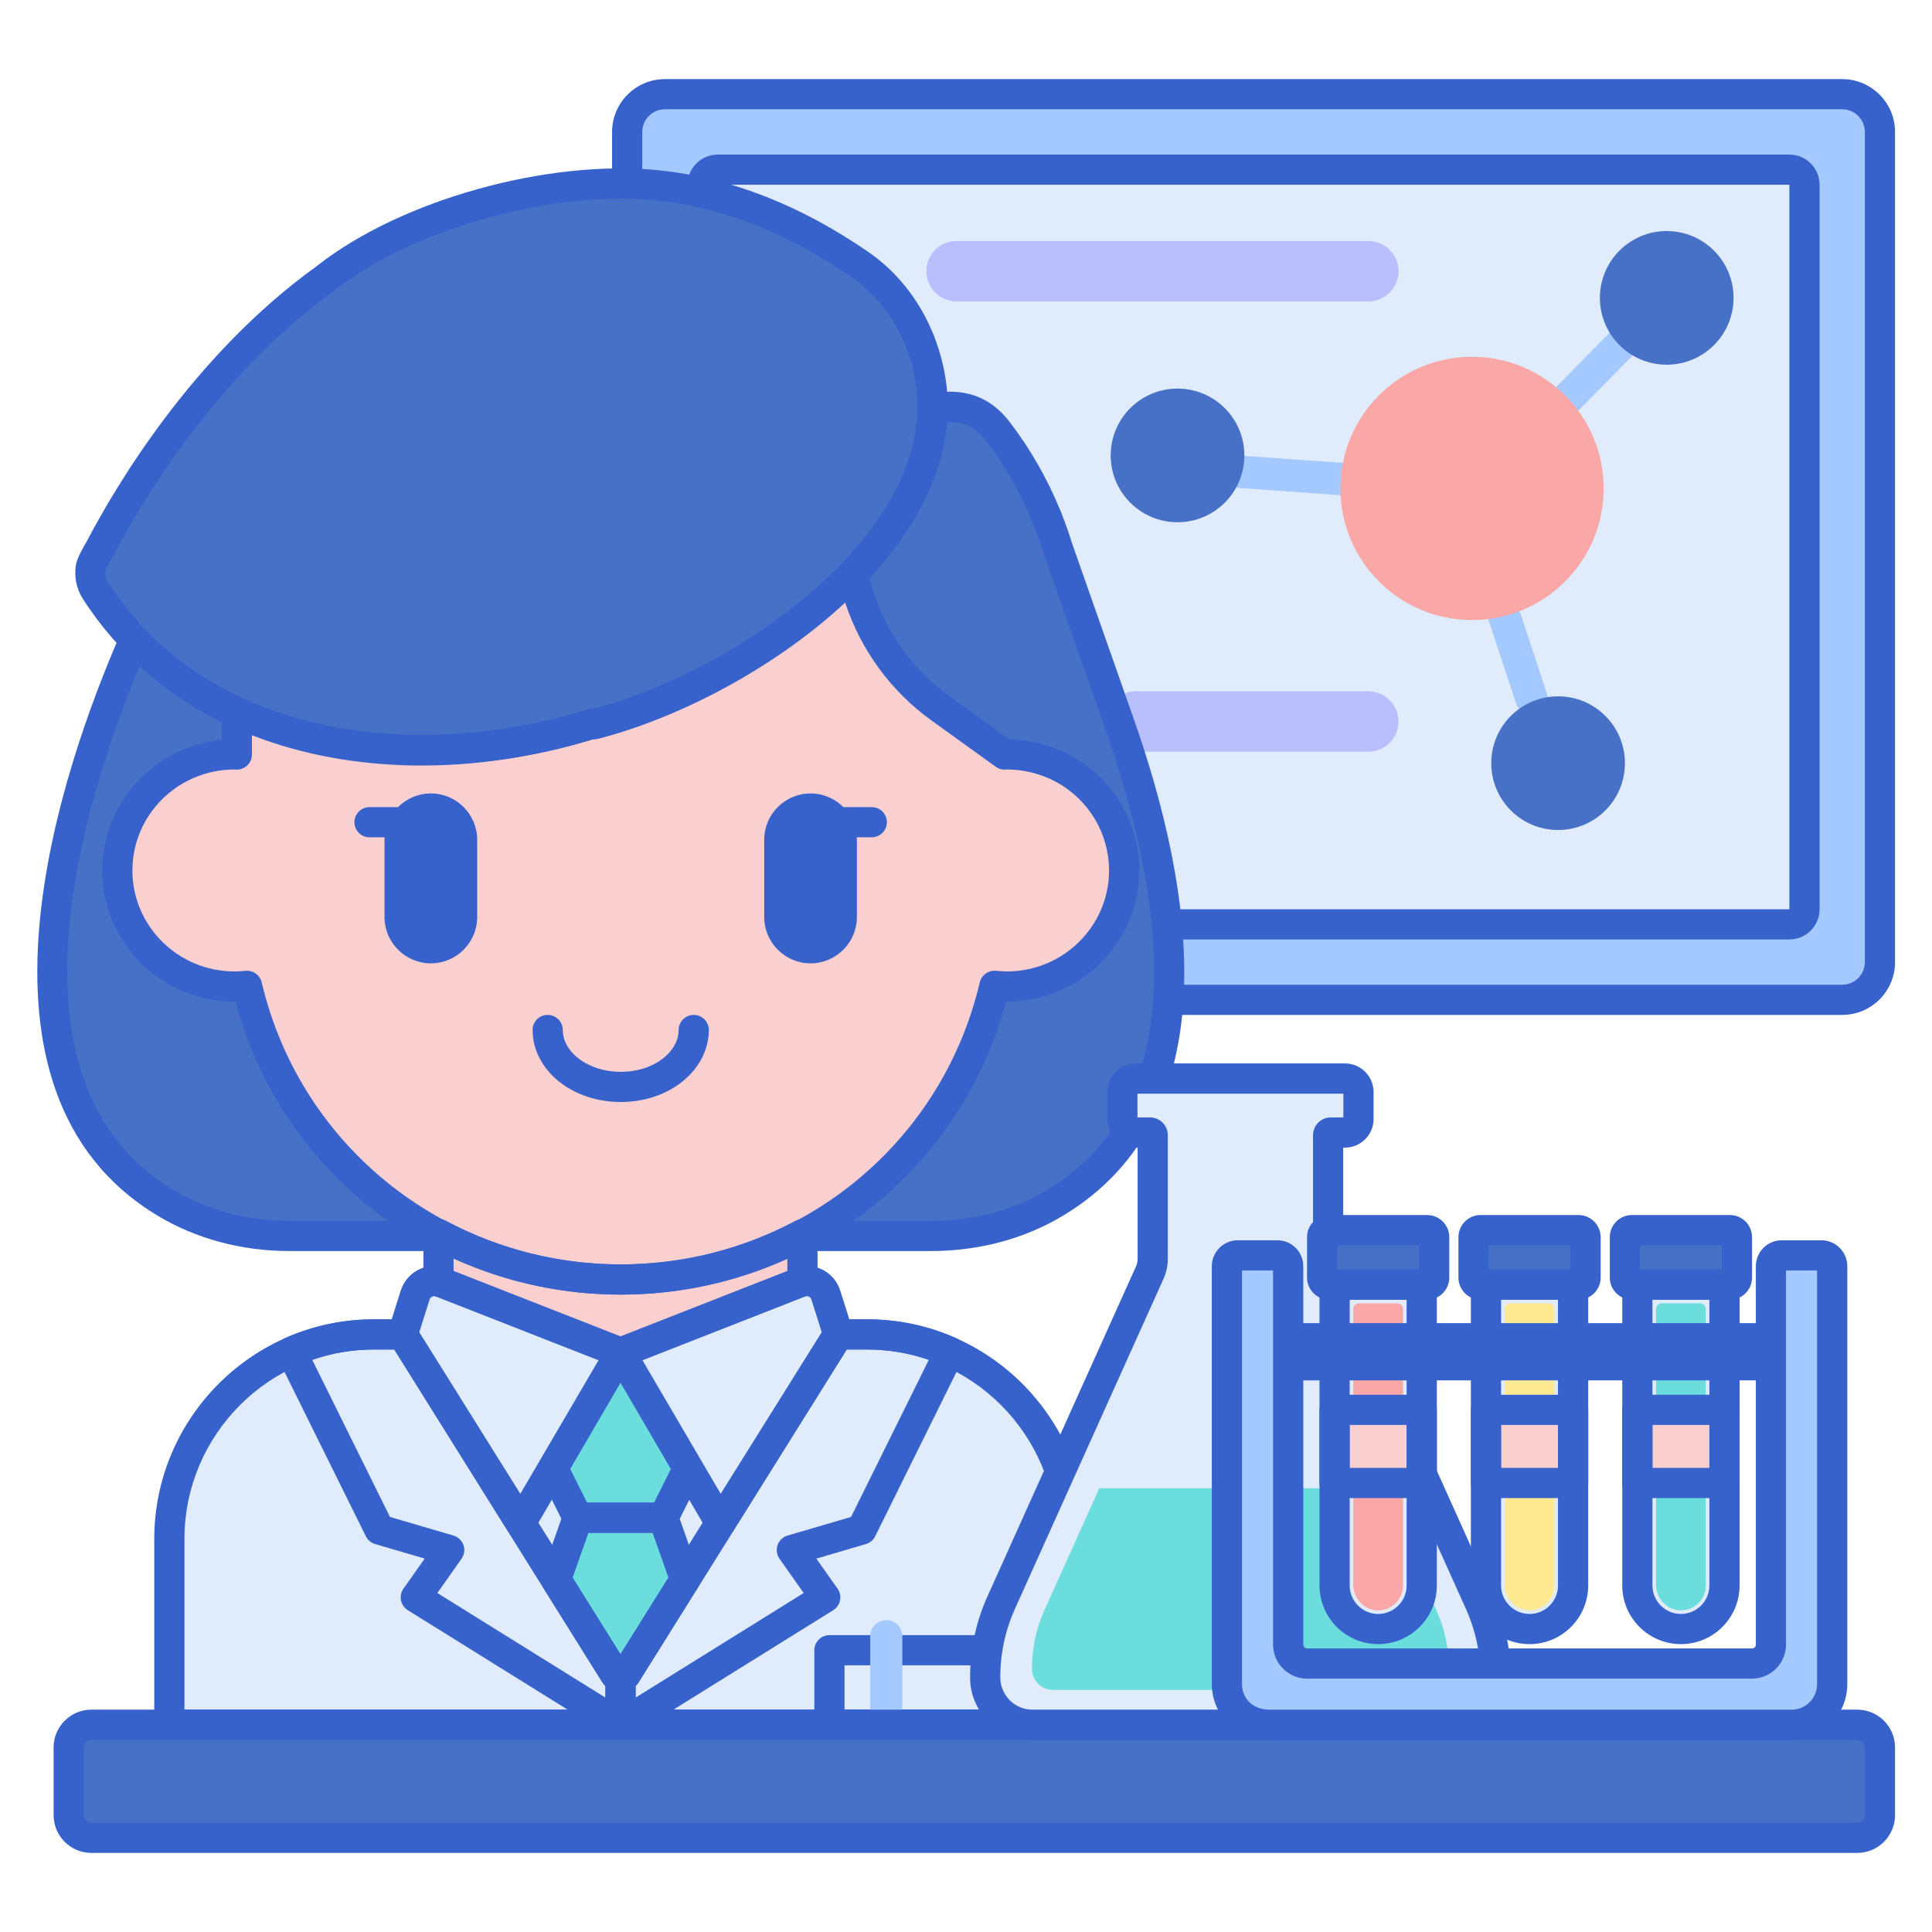 <svg id="Layer_1" enable-background="new 0 0 256 256" height="512" viewBox="0 0 256 256" width="512" xmlns="http://www.w3.org/2000/svg"><path d="m244.102 132.483h-156c-2.761 0-5-2.239-5-5v-110c0-2.761 2.239-5 5-5h156c2.761 0 5 2.239 5 5v110c0 2.761-2.238 5-5 5z" fill="#a4c9ff"/><path d="m93.102 120.483v-96c0-1.105.895-2 2-2h142c1.105 0 2 .895 2 2v96c0 1.105-.895 2-2 2h-142c-1.104 0-2-.896-2-2z" fill="#e0ebfc"/><path d="m217.416 44.111c.331.777.185 1.71-.444 2.349l-9.75 9.91c-.831.845-2.191.856-3.036.025s-.856-2.19-.025-3.036l9.75-9.91c.831-.845 2.191-.856 3.036-.025.206.203.362.437.469.687z" fill="#a4c9ff"/><circle cx="220.849" cy="39.47" fill="#4671c6" r="8.855"/><path d="m179.691 65.763-15.843-1.13c-1.183-.084-2.073-1.111-1.989-2.294s1.111-2.073 2.294-1.989l15.843 1.13c1.183.084 2.073 1.111 1.989 2.294s-1.111 2.073-2.294 1.989z" fill="#a4c9ff"/><path d="m202.761 94.643c-.842-.06-1.605-.617-1.887-1.469l-4.358-13.201c-.372-1.125.24-2.34 1.366-2.711 1.126-.372 2.34.239 2.712 1.366l4.358 13.201c.372 1.126-.24 2.34-1.366 2.711-.274.09-.553.122-.825.103z" fill="#a4c9ff"/><circle cx="195.05" cy="64.719" fill="#f9a7a7" r="17.44"/><circle cx="156.028" cy="60.344" fill="#4671c6" r="8.855"/><circle cx="206.455" cy="101.124" fill="#4671c6" r="8.855"/><path d="m181.309 99.599h-30.811c-2.209 0-4-1.791-4-4 0-2.209 1.791-4 4-4h30.811c2.209 0 4 1.791 4 4 0 2.209-1.791 4-4 4z" fill="#b9befc"/><path d="m181.309 39.938h-54.561c-2.209 0-4-1.791-4-4 0-2.209 1.791-4 4-4h54.561c2.209 0 4 1.791 4 4 0 2.209-1.791 4-4 4z" fill="#b9befc"/><path d="m244.103 134.482h-156c-3.859 0-7-3.141-7-7v-110c0-3.859 3.141-7 7-7h156c3.859 0 7 3.141 7 7v110c0 3.86-3.141 7-7 7zm-156-120c-1.654 0-3 1.346-3 3v110c0 1.654 1.346 3 3 3h156c1.654 0 3-1.346 3-3v-110c0-1.654-1.346-3-3-3z" fill="#3762cc"/><path d="m237.103 124.482h-142c-2.206 0-4-1.794-4-4v-96c0-2.206 1.794-4 4-4h142c2.206 0 4 1.794 4 4v96c0 2.206-1.794 4-4 4zm-142-100v96.003l142-.003v-96z" fill="#3762cc"/><path d="m148.168 95.438-8.03-22.86c-.384-1.241-.811-2.467-1.291-3.676l-.126-.358-.002.023c-1.651-4.068-3.837-7.937-6.557-11.482-2.632-3.431-5.984-3.469-8.593-2.928-.276 19.372-25.86 36.927-44.856 41.794l.017-.135c-21.385 6.774-46.021 4.526-60.929-11.05-7.728 17.707-22.012 58.916 4.137 74.616 4.967 2.982 10.684 4.39 16.44 4.39h42.489.014 42.488c5.756 0 11.473-1.408 16.44-4.39 21.759-13.066 15.52-43.793 8.359-63.944z" fill="#4671c6"/><path d="m123.368 165.771h-84.991c-6.335 0-12.376-1.616-17.469-4.675-27.606-16.575-12.651-59.462-4.94-77.131.268-.613.824-1.052 1.482-1.169.665-.12 1.334.104 1.795.586 13.02 13.602 36.129 17.733 58.882 10.526.262-.085.536-.111.801-.084 17.521-4.76 42.38-21.35 42.642-39.697.014-.938.676-1.739 1.594-1.93 4.452-.924 8.01.312 10.586 3.668 2.735 3.567 5 7.514 6.735 11.733.048.09.089.184.124.282l.126.359c.45 1.128.902 2.415 1.314 3.746l8.005 22.784c8.121 22.857 13.113 52.918-9.216 66.325-5.093 3.061-11.134 4.677-17.47 4.677zm-104.875-77.527c-7.477 18.005-19.169 55.228 4.474 69.423 4.472 2.686 9.801 4.104 15.41 4.104h84.991c5.61 0 10.939-1.419 15.411-4.104 20.011-12.016 15.126-40.108 7.504-61.56-.001-.003-.001-.005-.002-.007l-8.03-22.859c-.405-1.304-.821-2.49-1.263-3.6l-.08-.225c-.015-.032-.029-.064-.043-.099-1.61-3.968-3.728-7.675-6.29-11.018-1.333-1.737-2.941-2.517-5.091-2.39-1.693 20.1-27.563 37.183-46.274 41.977-.198.051-.399.071-.6.06-18.396 5.634-43.24 5.81-60.117-9.702z" fill="#3762cc"/><path d="m140.856 101.828c-.034-.019-.07-.034-.104-.052-2.24-1.189-4.805-1.816-7.313-1.816-.027 0-.054.003-.08.004-.08.004-.16.011-.241.013l-8.506-6.124c-6.084-4.38-10.123-10.816-11.596-17.895-9.251 9.647-22.952 17.085-34.302 19.993l.017-.135c-15.736 4.985-33.235 5.087-47.323-1.41-.004.27-.021.537-.021.808v4.763c-.108-.002-.213-.016-.321-.016-8.57 0-15.518 6.885-15.518 15.378s6.948 15.378 15.518 15.378c.563 0 1.117-.034 1.665-.091 5.249 22.3 25.42 38.917 49.521 38.917s44.273-16.617 49.521-38.917c.547.058 1.102.091 1.665.091 8.57 0 15.518-6.885 15.518-15.378.001-5.832-3.274-10.903-8.1-13.511z" fill="#f9cfcf"/><path d="m114.896 176.818h-8.615c-.019-.001-.037-.004-.056-.004l-.003.004h-56.672c-14.972 0-27.109 12.137-27.109 27.109v24.612h119.563c0-9.177 0-15.439 0-24.612 0-14.972-12.137-27.109-27.108-27.109z" fill="#e0ebfc"/><path d="m142.004 230.538h-119.564c-1.104 0-2-.896-2-2v-24.611c0-16.051 13.059-29.108 29.109-29.108h56.551c.074-.005.149-.005.247 0h8.548c16.051 0 29.108 13.058 29.108 29.108v24.611c.001 1.105-.895 2-1.999 2zm-117.564-4h115.563v-22.611c0-13.845-11.264-25.108-25.108-25.108h-8.615c-.02 0-.039 0-.059 0h-56.671c-13.846 0-25.109 11.264-25.109 25.108v22.611z" fill="#3762cc"/><path d="m82.216 224.216c-.001 0-.001 0-.002 0-.988-.001-1.891-.502-2.414-1.341l-28.131-44.996c-.385-.617-.405-1.394-.053-2.03.353-.636 1.021-1.03 1.749-1.03h28.851.014 28.851c.728 0 1.397.395 1.749 1.03.353.637.332 1.414-.054 2.03l-28.145 44.998c-.525.839-1.427 1.339-2.415 1.339zm.977-3.459s0 .001 0 0zm-26.218-41.939 25.242 40.376 25.253-40.376h-25.143c-.072.004-.146.004-.218 0z" fill="#3762cc"/><path d="m87.891 201.107c-4.231 0-7.077 0-11.336 0l-2.887 8.185 7.83 12.525c.332.531 1.106.532 1.439 0l7.839-12.535z" fill="#6bdddd"/><path d="m82.222 179.222-8.937 15.347 3.269 6.538h11.35l3.263-6.525z" fill="#6bdddd"/><path d="m82.217 224.215c-.989 0-1.892-.5-2.416-1.339l-7.83-12.523c-.322-.517-.393-1.151-.189-1.726l2.888-8.186c.282-.8 1.038-1.335 1.886-1.335h11.336c.848 0 1.604.535 1.886 1.335l2.884 8.176c.203.574.133 1.209-.19 1.726l-7.839 12.534c-.524.837-1.427 1.338-2.416 1.338zm-.977-3.459c-.001.001-.001.001-.002.002zm-5.366-11.707 6.343 10.146 6.351-10.155-2.092-5.933h-8.506z" fill="#3762cc"/><path d="m87.903 203.107h-11.348c-.758 0-1.45-.428-1.789-1.105l-3.27-6.538c-.302-.604-.278-1.318.061-1.901l8.938-15.348c.358-.615 1.017-.993 1.729-.993s1.37.378 1.729.993l8.944 15.359c.339.583.362 1.298.061 1.901l-3.264 6.526c-.34.679-1.033 1.106-1.791 1.106zm-10.112-4h8.876l2.228-4.454-6.672-11.457-6.665 11.445z" fill="#3762cc"/><path d="m55.012 171.601-1.648 5.217 15.627 24.996 13.231-22.592-23.708-9.294c-1.431-.561-3.039.207-3.502 1.673z" fill="#e0ebfc"/><path d="m109.426 171.601 1.648 5.217-15.627 24.996-13.231-22.592 23.708-9.294c1.431-.561 3.039.207 3.502 1.673z" fill="#e0ebfc"/><g fill="#3762cc"><path d="m68.991 203.814c-.688 0-1.33-.354-1.696-.939l-15.627-24.996c-.31-.497-.388-1.104-.211-1.663l1.648-5.217c.387-1.225 1.273-2.245 2.432-2.799 1.16-.554 2.511-.602 3.707-.135l23.708 9.294c.545.214.969.654 1.16 1.207s.132 1.161-.164 1.666l-13.231 22.593c-.354.604-.997.979-1.696.989-.01 0-.02 0-.03 0zm-13.441-27.273 13.386 21.411 10.379-17.723-21.529-8.439c-.232-.09-.426-.026-.522.019-.096.046-.269.158-.343.395v.001zm-.537-4.939h.01z"/><path d="m95.446 203.814c-.01 0-.02 0-.029 0-.699-.011-1.343-.386-1.696-.989l-13.23-22.593c-.296-.505-.355-1.113-.164-1.666s.615-.993 1.16-1.207l23.708-9.294c1.195-.467 2.548-.419 3.707.135 1.158.554 2.045 1.574 2.432 2.799l1.647 5.217c.177.559.099 1.166-.211 1.663l-15.627 24.996c-.367.585-1.008.939-1.697.939zm-10.322-23.585 10.378 17.723 13.386-21.411-1.369-4.337v-.001c-.074-.236-.247-.349-.343-.395s-.293-.109-.522-.019z"/><path d="m82.216 230.538c-.367 0-.733-.101-1.057-.302l-27.121-16.877c-.468-.291-.794-.762-.903-1.302-.109-.539.009-1.1.326-1.55l2.813-3.986-6.567-1.926c-.536-.157-.982-.531-1.23-1.032l-11.657-23.554c-.241-.488-.273-1.056-.087-1.568.186-.513.573-.928 1.072-1.147 3.717-1.643 7.669-2.475 11.744-2.475h3.814c.689 0 1.33.355 1.696.939l27.873 44.584c.26.098.498.25.699.448.382.377.596.891.595 1.427l-.012 6.325c-.001.726-.396 1.394-1.03 1.745-.3.168-.634.251-.968.251zm-24.265-19.455 22.271 13.859.003-1.536c-.16-.157-.304-.336-.426-.532l-27.544-44.056h-2.705c-2.812 0-5.554.459-8.179 1.367l10.302 20.818 8.41 2.467c.62.182 1.113.65 1.326 1.261.212.609.117 1.284-.255 1.812zm25.243 9.676h.01zm-.992-.546c-.001 0-.002 0-.002 0s.001 0 .002 0z"/><path d="m82.228 230.538c-.334 0-.668-.083-.97-.251-.635-.352-1.029-1.02-1.03-1.745l-.012-6.325c-.001-.536.213-1.05.595-1.427.201-.198.439-.351.699-.448l27.871-44.583c.365-.583 1.004-.938 1.692-.939l3.82-.001c4.075 0 8.026.832 11.743 2.475.499.22.887.635 1.072 1.147.187.513.154 1.08-.087 1.568l-11.655 23.555c-.248.501-.694.875-1.23 1.032l-6.567 1.926 2.813 3.986c.317.45.436 1.011.326 1.55-.109.54-.436 1.011-.903 1.302l-27.12 16.877c-.324.201-.69.301-1.057.301zm1.99-7.133.003 1.537 22.271-13.859-3.203-4.54c-.372-.527-.467-1.202-.255-1.812.213-.61.706-1.079 1.326-1.261l8.41-2.467 10.302-20.818c-2.625-.908-5.367-1.367-8.178-1.367h-2.707l-27.544 44.059c-.001 0-.001.001-.002.002-.122.194-.264.37-.423.526zm-1.272-1.589h.01zm-1.693-1.064c0 .001-.001.002-.001.002zm.989-.539h.002c-.001 0-.002 0-.002 0z"/><path d="m133.733 230.538h-23.83c-1.104 0-2-.896-2-2v-9.872c0-1.104.896-2 2-2h23.83c1.104 0 2 .896 2 2v9.872c0 1.105-.895 2-2 2zm-21.83-4h19.83v-5.872h-19.83z"/></g><path d="m119.562 228.539h-4.254v-11.745c0-1.175.952-2.127 2.127-2.127 1.175 0 2.127.952 2.127 2.127z" fill="#a4c9ff"/><path d="m82.263 146.023c-3.558 0-6.868-1.281-9.085-3.516-1.683-1.696-2.609-3.837-2.609-6.026 0-1.104.896-2 2-2s2 .896 2 2c0 1.144.501 2.254 1.449 3.21 1.449 1.46 3.784 2.332 6.246 2.332 2.477 0 4.74-.851 6.21-2.332.948-.956 1.449-2.066 1.449-3.21 0-1.104.896-2 2-2s2 .896 2 2c0 2.189-.927 4.33-2.609 6.026-2.216 2.235-5.514 3.516-9.051 3.516z" fill="#3762cc"/><path d="m115.513 106.947h-3.761c-1.113-1.118-2.651-1.812-4.349-1.812-3.386 0-6.141 2.754-6.141 6.14v10.233c0 3.386 2.755 6.14 6.141 6.14 3.385 0 6.14-2.754 6.14-6.14v-10.233c0-.111-.011-.219-.017-.329h1.987c1.104 0 2-.896 2-2s-.896-1.999-2-1.999z" fill="#3762cc"/><path d="m57.09 105.136c-1.698 0-3.237.693-4.35 1.812h-3.778c-1.104 0-2 .896-2 2s.896 2 2 2h2.004c-.006.109-.017.218-.017.329v10.233c0 3.386 2.755 6.14 6.141 6.14 3.385 0 6.14-2.754 6.14-6.14v-10.233c0-3.387-2.754-6.141-6.14-6.141z" fill="#3762cc"/><path d="m246.102 243.517h-234c-1.657 0-3-1.343-3-3v-8.979c0-1.657 1.343-3 3-3h234c1.657 0 3 1.343 3 3v8.979c0 1.657-1.343 3-3 3z" fill="#4671c6"/><path d="m246.103 245.518h-234c-2.757 0-5-2.243-5-5v-8.979c0-2.757 2.243-5 5-5h234c2.757 0 5 2.243 5 5v8.979c0 2.756-2.244 5-5 5zm-234-14.98c-.552 0-1 .448-1 1v8.979c0 .552.448 1 1 1h234c.552 0 1-.448 1-1v-8.979c0-.552-.448-1-1-1z" fill="#3762cc"/><path d="m196.053 212.342-19.677-43.712c-.26-.577-.394-1.202-.394-1.835v-16.375c0-.197.16-.357.357-.357h1.882c.985 0 1.784-.799 1.784-1.784v-3.583c0-.985-.799-1.784-1.784-1.784h-27.718c-.985 0-1.784.799-1.784 1.784v3.583c0 .985.799 1.784 1.784 1.784h1.882c.197 0 .357.16.357.357v16.375c0 .633-.134 1.258-.394 1.835l-19.677 43.712c-1.402 3.115-2.127 6.491-2.127 9.907v.033c0 3.456 2.801 6.257 6.257 6.257h27.561 27.561c3.456 0 6.257-2.801 6.257-6.257v-.033c0-3.416-.725-6.792-2.127-9.907z" fill="#e0ebfc"/><path d="m191.923 230.538h-55.123c-4.553 0-8.257-3.704-8.257-8.257 0-3.756.775-7.365 2.303-10.761l19.677-43.712c.146-.321.219-.663.219-1.014v-14.731h-.239c-2.086 0-3.783-1.697-3.783-3.784v-3.583c0-2.087 1.697-3.784 3.783-3.784h27.719c2.086 0 3.783 1.697 3.783 3.784v3.583c0 2.087-1.697 3.784-3.783 3.784h-.239v14.731c0 .351.073.692.219 1.014l19.677 43.712c1.527 3.396 2.303 7.005 2.303 10.729-.002 4.585-3.706 8.289-8.259 8.289zm-41.204-82.475h1.665c1.3 0 2.357 1.057 2.357 2.356v16.375c0 .921-.192 1.814-.57 2.656l-19.677 43.712c-1.295 2.875-1.951 5.933-1.951 9.086 0 2.38 1.909 4.289 4.257 4.289h55.123c2.348 0 4.257-1.909 4.257-4.257 0-3.186-.656-6.243-1.95-9.118-.001 0-.001 0-.001 0l-19.677-43.712c-.378-.842-.57-1.735-.57-2.656v-16.374c0-1.3 1.058-2.356 2.357-2.356h1.665v-3.151h-27.285z" fill="#3762cc"/><path d="m190.316 213.32-7.256-16.12h-37.397l-7.256 16.12c-1.107 2.459-1.667 5.073-1.666 7.799.001 1.551 1.265 2.807 2.816 2.807h49.61c1.552 0 2.816-1.263 2.816-2.845-.001-2.694-.561-5.305-1.667-7.761z" fill="#6bdddd"/><path d="m242.774 223.172v-55.397c0-.791-.641-1.433-1.433-1.433h-5.253c-.791 0-1.433.641-1.433 1.433v50.144c0 1.385-1.123 2.507-2.507 2.507h-58.951c-1.385 0-2.507-1.123-2.507-2.507v-50.144c0-.791-.641-1.433-1.433-1.433h-5.253c-.791 0-1.433.641-1.433 1.433v55.397c0 2.719 2.046 5.373 5.701 5.373 1.367 0 71.537 0 69.129 0 2.968-.001 5.373-2.406 5.373-5.373z" fill="#a4c9ff"/><path d="m189.109 170.216h-12.989c-.512 0-.928-.415-.928-.928v-5.362c0-.512.415-.928.928-.928h12.989c.512 0 .928.415.928.928v5.362c0 .513-.416.928-.928.928z" fill="#4671c6"/><path d="m176.841 170.216v39.868c0 3.188 2.585 5.773 5.773 5.773s5.773-2.585 5.773-5.773v-39.868z" fill="#e0ebfc"/><path d="m182.388 213.376c-1.751-.117-3.073-1.653-3.073-3.408v-36.491c0-.434.352-.786.786-.786h5.025c.434 0 .786.352.786.786v36.607c.001 1.894-1.603 3.42-3.524 3.292z" fill="#f9a7a7"/><path d="m176.841 186.813h11.546v9.691h-11.546z" fill="#f9cfcf"/><path d="m182.614 217.857c-4.286 0-7.773-3.487-7.773-7.773v-39.868c0-1.104.896-2 2-2h11.547c1.104 0 2 .896 2 2v39.868c0 4.286-3.488 7.773-7.774 7.773zm-3.773-45.641v37.868c0 2.081 1.692 3.773 3.773 3.773s3.773-1.692 3.773-3.773v-37.868z" fill="#3762cc"/><path d="m188.388 198.503h-11.547c-1.104 0-2-.896-2-2v-9.69c0-1.104.896-2 2-2h11.547c1.104 0 2 .896 2 2v9.69c0 1.104-.896 2-2 2zm-9.547-4h7.547v-5.69h-7.547z" fill="#3762cc"/><path d="m189.109 172.217h-12.99c-1.614 0-2.928-1.313-2.928-2.929v-5.361c0-1.615 1.313-2.929 2.928-2.929h12.99c1.614 0 2.928 1.313 2.928 2.929v5.361c0 1.615-1.313 2.929-2.928 2.929zm-11.918-4h10.846v-3.219h-10.846z" fill="#3762cc"/><path d="m209.167 170.216h-12.989c-.512 0-.928-.415-.928-.928v-5.362c0-.512.415-.928.928-.928h12.989c.512 0 .928.415.928.928v5.362c0 .513-.415.928-.928.928z" fill="#4671c6"/><path d="m196.899 170.216v39.868c0 3.188 2.585 5.773 5.773 5.773s5.773-2.585 5.773-5.773v-39.868z" fill="#e0ebfc"/><path d="m202.447 213.376c-1.751-.117-3.073-1.653-3.073-3.408v-36.491c0-.434.352-.786.786-.786h5.025c.434 0 .786.352.786.786v36.607c0 1.894-1.604 3.42-3.524 3.292z" fill="#ffea92"/><path d="m196.899 186.813h11.546v9.691h-11.546z" fill="#f9cfcf"/><path d="m202.673 217.857c-4.286 0-7.773-3.487-7.773-7.773v-39.868c0-1.104.896-2 2-2h11.546c1.104 0 2 .896 2 2v39.868c-.001 4.286-3.487 7.773-7.773 7.773zm-3.774-45.641v37.868c0 2.081 1.692 3.773 3.773 3.773 2.08 0 3.772-1.692 3.772-3.773v-37.868z" fill="#3762cc"/><path d="m208.445 198.503h-11.546c-1.104 0-2-.896-2-2v-9.69c0-1.104.896-2 2-2h11.546c1.104 0 2 .896 2 2v9.69c0 1.104-.895 2-2 2zm-9.546-4h7.546v-5.69h-7.546z" fill="#3762cc"/><path d="m209.167 172.217h-12.989c-1.614 0-2.928-1.313-2.928-2.929v-5.361c0-1.615 1.313-2.929 2.928-2.929h12.989c1.614 0 2.928 1.313 2.928 2.929v5.361c0 1.615-1.314 2.929-2.928 2.929zm-11.917-4h10.845v-3.219h-10.845z" fill="#3762cc"/><path d="m229.226 170.216h-12.989c-.512 0-.928-.415-.928-.928v-5.362c0-.512.415-.928.928-.928h12.989c.512 0 .928.415.928.928v5.362c-.001.513-.416.928-.928.928z" fill="#4671c6"/><path d="m216.958 170.216v39.868c0 3.188 2.585 5.773 5.773 5.773s5.773-2.585 5.773-5.773v-39.868z" fill="#e0ebfc"/><path d="m222.505 213.376c-1.751-.117-3.073-1.653-3.073-3.408v-36.491c0-.434.352-.786.786-.786h5.025c.434 0 .786.352.786.786v36.607c.001 1.894-1.603 3.42-3.524 3.292z" fill="#6bdddd"/><path d="m216.958 186.813h11.546v9.691h-11.546z" fill="#f9cfcf"/><path d="m222.73 217.857c-4.286 0-7.772-3.487-7.772-7.773v-39.868c0-1.104.896-2 2-2h11.546c1.104 0 2 .896 2 2v39.868c0 4.286-3.487 7.773-7.774 7.773zm-3.772-45.641v37.868c0 2.081 1.692 3.773 3.772 3.773 2.081 0 3.773-1.692 3.773-3.773v-37.868z" fill="#3762cc"/><path d="m228.504 198.503h-11.546c-1.104 0-2-.896-2-2v-9.69c0-1.104.896-2 2-2h11.546c1.104 0 2 .896 2 2v9.69c0 1.104-.896 2-2 2zm-9.546-4h7.546v-5.69h-7.546z" fill="#3762cc"/><path d="m229.226 172.217h-12.989c-1.614 0-2.928-1.313-2.928-2.929v-5.361c0-1.615 1.313-2.929 2.928-2.929h12.989c1.614 0 2.928 1.313 2.928 2.929v5.361c-.001 1.615-1.314 2.929-2.928 2.929zm-11.917-4h10.845v-3.219h-10.845z" fill="#3762cc"/><path d="m237.462 230.544h-69.189c-5.002 0-7.701-3.798-7.701-7.372v-55.397c0-1.893 1.54-3.433 3.433-3.433h5.253c1.893 0 3.433 1.54 3.433 3.433v50.144c0 .28.228.508.508.508h58.951c.279 0 .507-.228.507-.508v-50.144c0-1.893 1.54-3.433 3.433-3.433h5.254c1.893 0 3.433 1.54 3.433 3.433v55.397c0 4.022-3.239 7.304-7.246 7.371-.025.001-.047.001-.069.001zm-72.891-62.202v54.83c0 1.624 1.158 3.372 3.701 3.372h69.129c1.86 0 3.373-1.513 3.373-3.372v-54.83h-4.119v49.576c0 2.485-2.021 4.508-4.507 4.508h-58.951c-2.485 0-4.508-2.022-4.508-4.508v-49.576z" fill="#3762cc"/><path d="m200.882 147.267h3.582v63.697h-3.582z" fill="#a4c9ff" transform="matrix(0 1 -1 0 381.788 -23.558)"/><path d="m234.521 182.906h-63.697c-1.104 0-2-.896-2-2v-3.582c0-1.104.896-2 2-2h63.697c1.104 0 2 .896 2 2v3.582c0 1.105-.895 2-2 2z" fill="#3762cc"/><path d="m58.515 169.928 23.704 9.292 23.704-9.292c.134-.052.27-.082.406-.112v-6.284c-7.167 3.828-15.362 6.01-24.077 6.01-8.66 0-16.807-2.155-23.942-5.938-.068-.035-.139-.065-.208-.101v6.312c.139.029.277.06.413.113z" fill="#f9cfcf"/><path d="m82.219 181.221c-.248 0-.495-.046-.73-.138l-23.682-9.285c-.043-.012-.087-.02-.13-.029-.917-.201-1.574-1.015-1.574-1.954v-6.312c0-.697.363-1.344.958-1.707.596-.365 1.336-.392 1.957-.071l.217.105c7.053 3.739 15.008 5.712 23.018 5.712 8.063 0 16.063-1.996 23.135-5.773.62-.332 1.369-.314 1.971.049.603.361.972 1.012.972 1.715v6.284c0 .942-.657 1.756-1.578 1.955-.043.009-.086.017-.128.029l-23.675 9.282c-.236.092-.483.138-.731.138zm-22.116-12.819 22.116 8.67 22.11-8.668v-1.653c-6.893 3.142-14.459 4.791-22.077 4.791-7.642 0-15.237-1.661-22.149-4.825zm-2.288 3.399h.01z" fill="#3762cc"/><path d="m82.252 171.541c-24.128 0-44.886-15.88-51.057-38.825-.043.001-.087.001-.13.001-9.659 0-17.518-7.796-17.518-17.379 0-9.021 6.965-16.459 15.84-17.3v-2.825c0-.184.006-.365.012-.548l.009-.296c.013-.676.365-1.299.938-1.658s1.287-.405 1.9-.122c12.949 5.974 29.672 6.453 45.881 1.32.262-.085.538-.111.802-.084 11.659-3.153 24.397-10.654 32.644-19.253.515-.536 1.286-.744 1.995-.537.714.204 1.255.788 1.406 1.515 1.404 6.751 5.242 12.674 10.806 16.679l7.962 5.733c2.768.048 5.51.753 7.948 2.047l.118.06c5.644 3.05 9.149 8.9 9.149 15.27 0 9.583-7.858 17.379-17.519 17.379-.043 0-.087 0-.13-.001-6.17 22.944-26.928 38.824-51.056 38.824zm-49.52-42.916c.918 0 1.73.631 1.945 1.542 5.18 22.005 24.742 37.374 47.574 37.374s42.395-15.369 47.574-37.374c.23-.981 1.171-1.631 2.156-1.531.518.055.993.081 1.456.081 7.454 0 13.519-6.002 13.519-13.379 0-4.892-2.695-9.389-7.035-11.741-.036-.019-.104-.053-.124-.063-1.895-1.005-4.141-1.566-6.314-1.574-.002 0-.004 0-.006 0-.139.01-.226.015-.313.017-.432.027-.863-.121-1.217-.376l-8.506-6.125c-5.418-3.899-9.407-9.385-11.472-15.688-8.858 8.225-21.355 15.178-32.761 18.101-.198.051-.396.071-.599.06-15.781 4.839-32.035 4.627-45.224-.528v2.557c0 .537-.216 1.051-.599 1.427-.382.376-.908.578-1.438.573-.087-.002-.174-.007-.26-.014-.002 0-.004 0-.006 0-7.478 0-13.538 6.001-13.538 13.376 0 7.377 6.064 13.379 13.518 13.379.464 0 .939-.026 1.455-.081.075-.009.145-.013.215-.013z" fill="#3762cc"/><path d="m123.301 50.377c-.997-6.225-4.36-11.86-9.289-15.277-9.242-6.408-18.208-9.624-26.743-10.529v-.002c-.017-.001-.032-.002-.049-.003-14.867-1.562-33.748 4.209-43.925 12.197l.016.001c-16.474 11.76-26.791 29.659-30.098 36.005-.237.365-1.069 1.865-1.16 2.329-.21 1.059-.01 2.214.608 3.17 13.797 21.382 41.999 25.173 66.07 17.548l-.017.135c20.224-5.183 47.921-24.746 44.587-45.574z" fill="#4671c6"/><path d="m55.984 101.362c-17.458.001-34.847-6.268-45.005-22.011-.88-1.363-1.203-3.056-.889-4.643.175-.882 1.115-2.485 1.375-2.916 3.698-7.087 14.004-24.676 30.505-36.529.029-.025.059-.05.09-.074 11.132-8.738 30.64-14.155 45.37-12.613.019.002.036.004.055.007 9.389.996 18.697 4.654 27.667 10.873 5.338 3.701 9.027 9.753 10.124 16.604 3.567 22.28-24.973 42.422-46.065 47.827-.198.051-.399.071-.6.06-7.139 2.184-14.891 3.415-22.627 3.415zm-41.981-25.81c-.094.561.028 1.151.338 1.632 13.667 21.182 41.884 23.662 63.786 16.726.262-.085.538-.111.802-.084 19.973-5.403 45.437-24.151 42.397-43.132-.926-5.782-4.007-10.866-8.454-13.95-8.413-5.832-17.098-9.259-25.813-10.183-.018-.002-.034-.004-.052-.007-13.511-1.41-32.038 3.693-42.309 11.65-.069.067-.145.13-.225.188-15.941 11.379-25.931 28.478-29.487 35.3-.028.056-.06.108-.093.16-.208.324-.758 1.35-.89 1.7zm.012-.066c0 .001 0 .002-.001.003.001-.001.001-.002.001-.003z" fill="#3762cc"/></svg>